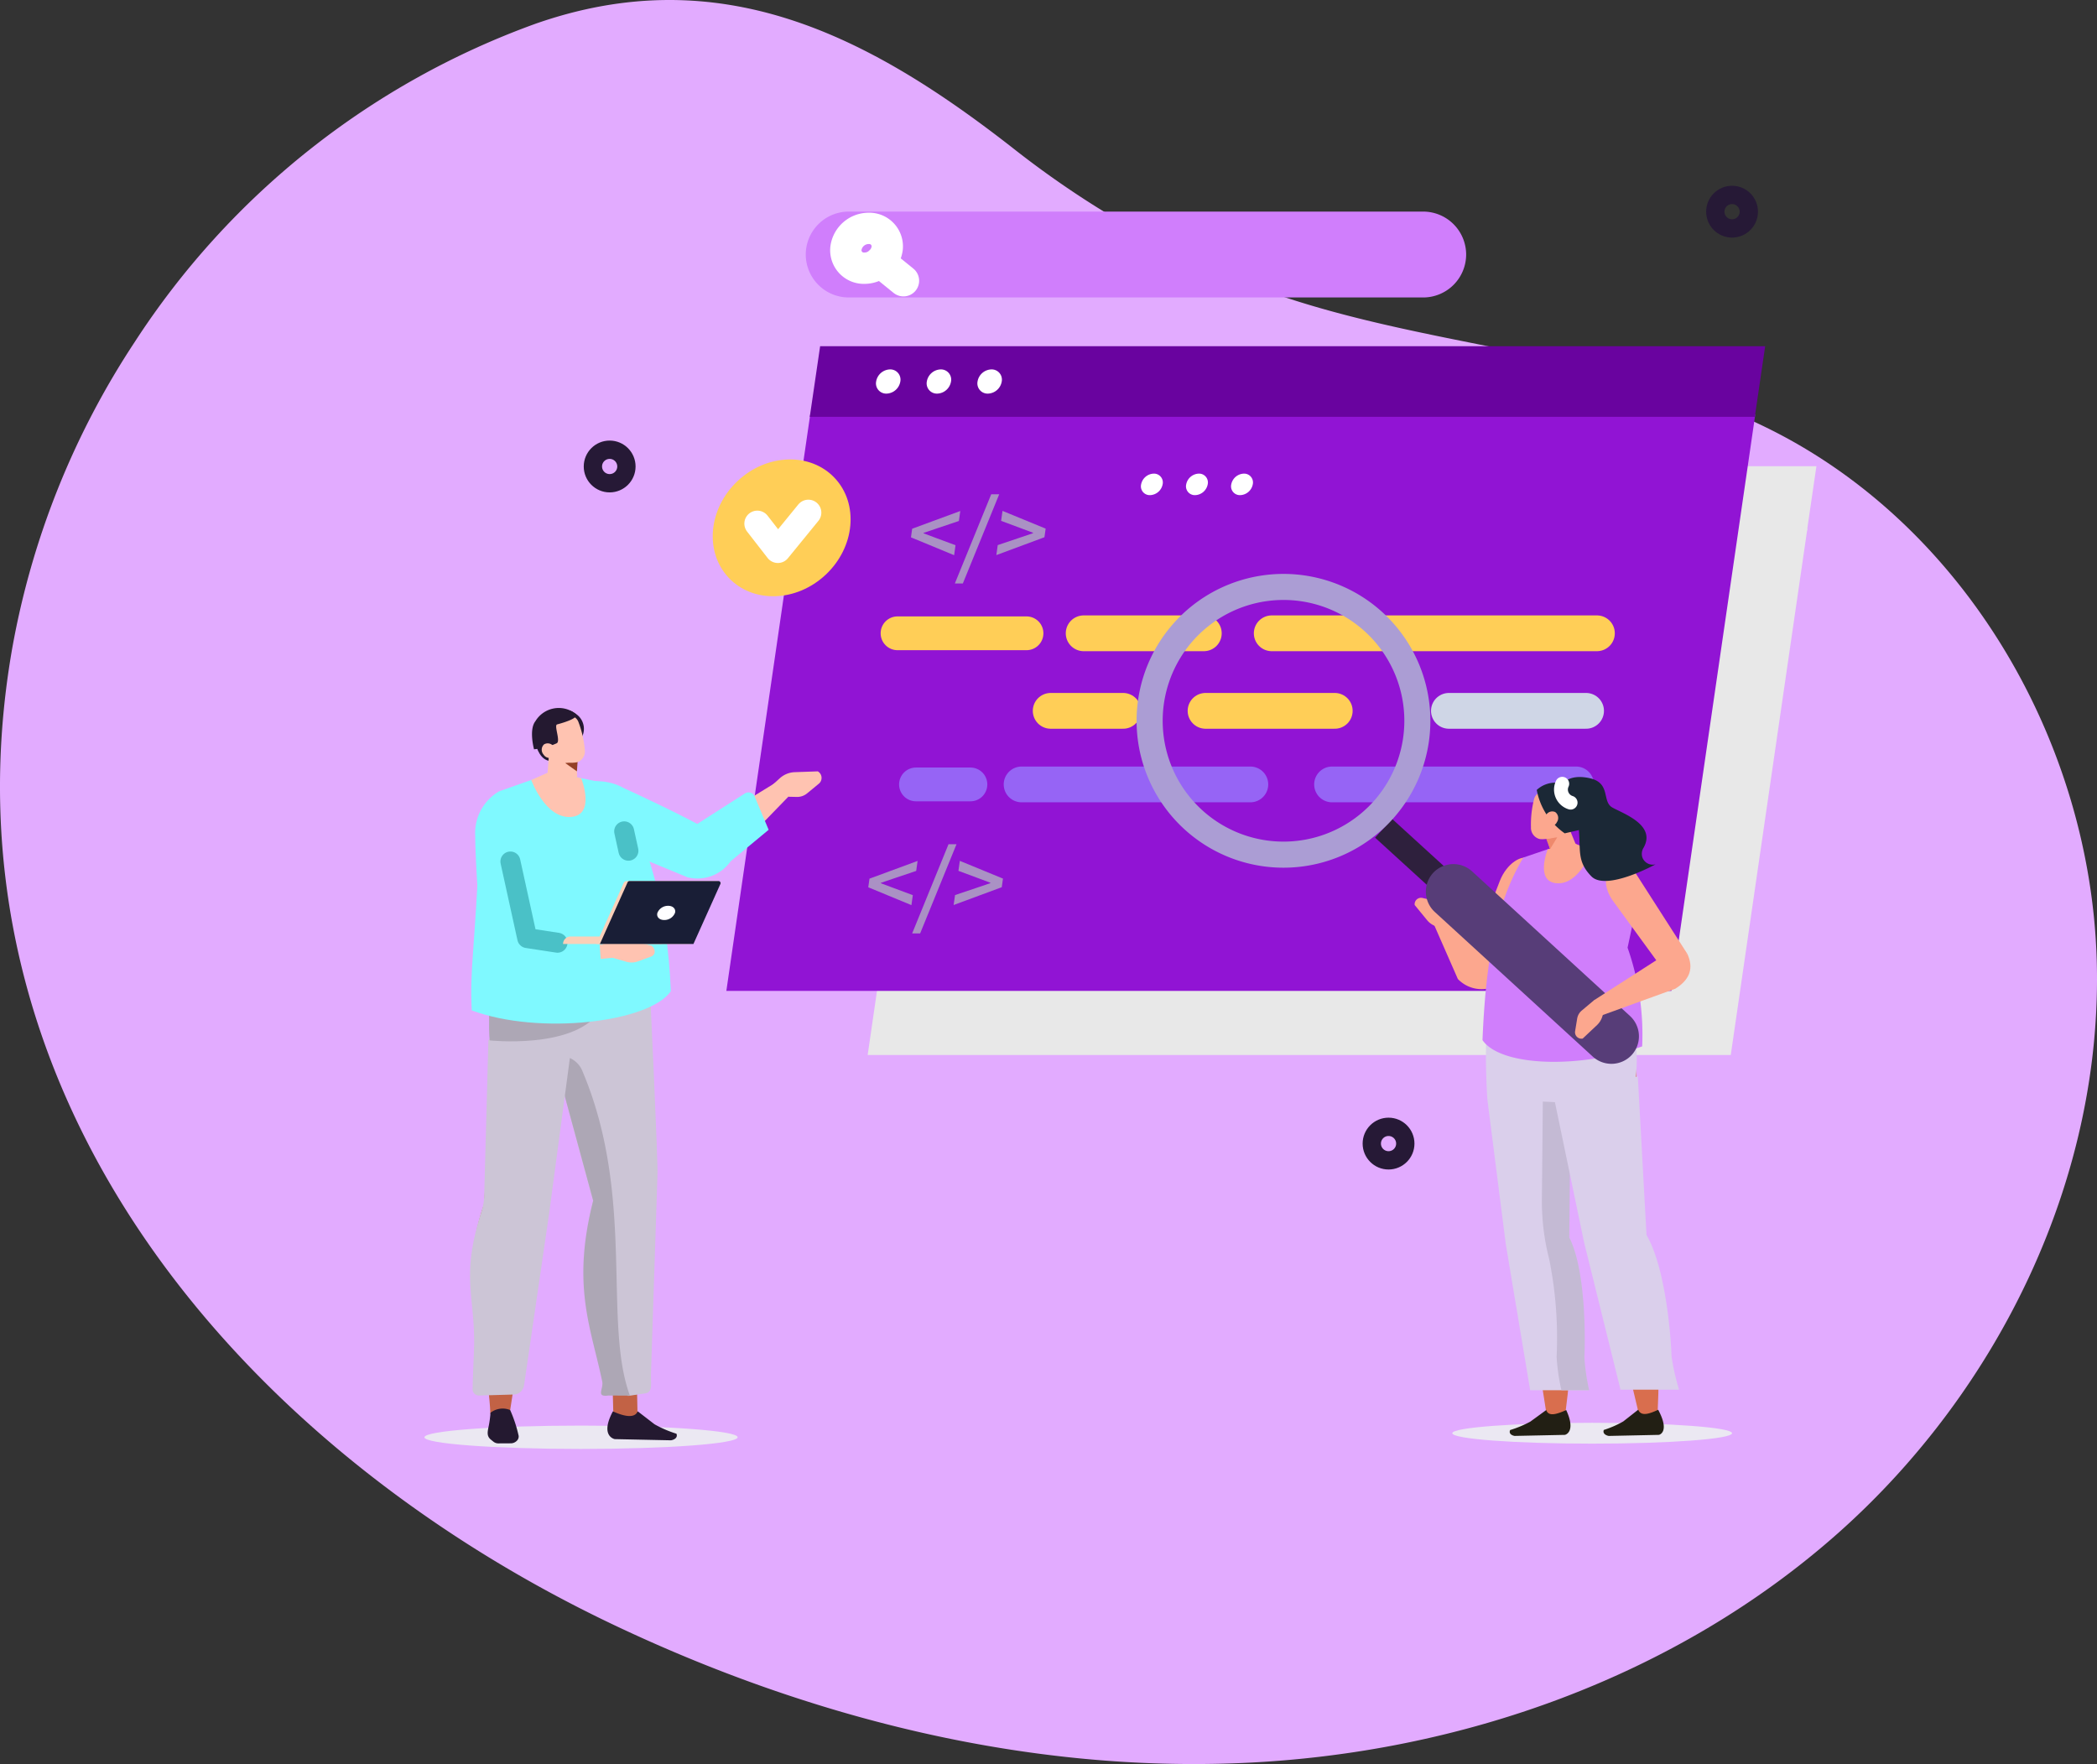 <svg xmlns="http://www.w3.org/2000/svg" xmlns:xlink="http://www.w3.org/1999/xlink" width="210" height="176.66" viewBox="0 0 210 176.66"><rect x="0" y="0" width="210" height="176.66" fill="#333333" stroke="none"/><defs><clipPath id="a"><rect width="210" height="176.66" fill="#e2abff"/></clipPath></defs><g transform="translate(-222.5 -10418.888)"><g transform="translate(222.5 10418.888)"><g clip-path="url(#a)"><path d="M13.466,34.287A81.737,81.737,0,0,0,1.221,64.941c-7.746,44.216,22.43,79.838,60.283,97.8,19.612,9.308,41.3,14.764,62.986,13.807s43.343-8.606,59.579-23.016,26.579-35.8,25.9-57.5-13.079-43.092-32.447-52.9c-16.753-8.482-36.731-8.067-54.06-15.3A95.447,95.447,0,0,1,101.394,14.8C86.96,3.522,72.12-4.1,53.623,2.38A80.381,80.381,0,0,0,13.466,34.287" transform="translate(0 0)" fill="#e2abff"/></g></g><g transform="translate(-610.452 10272.958)"><g transform="translate(919.845 192.618)"><path d="M1195.933,473.682H1109.5l7.675-52.721h86.431Z" transform="translate(-1109.502 -414.721)" fill="#e8e8e8"/><path d="M1232.247,397.729h-86.431l.946-6.455h86.431Z" transform="translate(-1138.184 -391.274)" fill="#e8e8e8"/><g transform="translate(13.687 2.121)"><path d="M1176.848,402.471a1.324,1.324,0,0,1-1.267,1.107.935.935,0,0,1-.946-1.107,1.324,1.324,0,0,1,1.267-1.107A.935.935,0,0,1,1176.848,402.471Z" transform="translate(-1174.624 -401.364)" fill="#e8e8e8"/><path d="M1198.911,402.471a1.324,1.324,0,0,1-1.267,1.107.935.935,0,0,1-.946-1.107,1.324,1.324,0,0,1,1.267-1.107A.935.935,0,0,1,1198.911,402.471Z" transform="translate(-1192.049 -401.364)" fill="#e8e8e8"/><path d="M1220.975,402.471a1.324,1.324,0,0,1-1.267,1.107.935.935,0,0,1-.946-1.107,1.324,1.324,0,0,1,1.267-1.107A.935.935,0,0,1,1220.975,402.471Z" transform="translate(-1209.475 -401.364)" fill="#e8e8e8"/></g></g><g transform="translate(905.69 180.602)"><path d="M1114.338,400.306H1019.7l8.4-57.728h94.639Z" transform="translate(-1019.699 -335.746)" fill="#9114d4"/><path d="M1154.1,317.14h-94.639l1.036-7.068h94.639Z" transform="translate(-1051.105 -310.072)" fill="#69039f"/><g transform="translate(14.987 2.322)"><path d="M1093.442,322.333a1.449,1.449,0,0,1-1.387,1.212,1.024,1.024,0,0,1-1.036-1.212,1.449,1.449,0,0,1,1.387-1.212A1.024,1.024,0,0,1,1093.442,322.333Z" transform="translate(-1091.005 -321.121)" fill="#fff"/><path d="M1117.6,322.333a1.449,1.449,0,0,1-1.387,1.212,1.024,1.024,0,0,1-1.036-1.212,1.449,1.449,0,0,1,1.387-1.212A1.024,1.024,0,0,1,1117.6,322.333Z" transform="translate(-1110.087 -321.121)" fill="#fff"/><path d="M1141.759,322.333a1.449,1.449,0,0,1-1.387,1.212,1.024,1.024,0,0,1-1.036-1.212,1.449,1.449,0,0,1,1.387-1.212A1.024,1.024,0,0,1,1141.759,322.333Z" transform="translate(-1129.167 -321.121)" fill="#fff"/></g></g><g transform="translate(924.178 195.429)"><path d="M1107.662,391.224l.121-.863,4.818-1.776-.139,1-2.079.7-1.455.493-.006.041,1.318.493,1.884.7-.139,1Z" transform="translate(-1107.662 -386.911)" fill="#aa91c4"/><path d="M1132.215,380.622h.8l-3.642,8.933h-.8Z" transform="translate(-1124.178 -380.622)" fill="#aa91c4"/><path d="M1148.486,392l2.079-.7,1.455-.493.006-.041-1.317-.493-1.884-.7.139-1,4.321,1.776-.121.863L1148.347,393Z" transform="translate(-1139.796 -386.911)" fill="#aa91c4"/></g><g transform="translate(919.903 230.472)"><path d="M1087.319,557.956l.121-.863,4.818-1.776-.139,1-2.079.7-1.455.493-.006.041,1.317.493,1.884.7-.139,1Z" transform="translate(-1087.319 -553.643)" fill="#aa91c4"/><path d="M1111.872,547.353h.8l-3.642,8.933h-.8Z" transform="translate(-1103.835 -547.353)" fill="#aa91c4"/><path d="M1128.144,558.736l2.079-.7,1.455-.493.006-.041-1.317-.493-1.884-.7.139-1,4.321,1.776-.121.863L1128,559.732Z" transform="translate(-1119.453 -553.643)" fill="#aa91c4"/></g><line x2="32.566" transform="translate(960.307 209.35)" fill="none" stroke="#ffce57" stroke-linecap="round" stroke-linejoin="round" stroke-width="3.583"/><line x2="12.033" transform="translate(941.473 209.35)" fill="none" stroke="#ffce57" stroke-linecap="round" stroke-linejoin="round" stroke-width="3.583"/><line x2="22.907" transform="translate(935.258 224.484)" fill="none" stroke="#9664f5" stroke-linecap="round" stroke-linejoin="round" stroke-width="3.583"/><line x2="5.451" transform="translate(924.681 224.484)" fill="none" stroke="#9664f5" stroke-linecap="round" stroke-linejoin="round" stroke-width="3.385"/><line x2="24.434" transform="translate(966.348 224.484)" fill="none" stroke="#9664f5" stroke-linecap="round" stroke-linejoin="round" stroke-width="3.583"/><line x2="12.937" transform="translate(953.68 217.116)" fill="none" stroke="#ffce57" stroke-linecap="round" stroke-linejoin="round" stroke-width="3.583"/><line x2="7.253" transform="translate(938.172 217.116)" fill="none" stroke="#ffce57" stroke-linecap="round" stroke-linejoin="round" stroke-width="3.583"/><line x2="13.736" transform="translate(978.05 217.116)" fill="none" stroke="#cfd6e6" stroke-linecap="round" stroke-linejoin="round" stroke-width="3.583"/><line x2="12.915" transform="translate(922.834 209.35)" fill="none" stroke="#ffce57" stroke-linecap="round" stroke-linejoin="round" stroke-width="3.385"/><circle cx="1.678" cy="1.678" r="1.678" transform="translate(892.327 190.967)" fill="none" stroke="#261936" stroke-linecap="round" stroke-linejoin="round" stroke-width="1.834"/><circle cx="1.678" cy="1.678" r="1.678" transform="translate(1004.728 165.45)" fill="none" stroke="#261936" stroke-linecap="round" stroke-linejoin="round" stroke-width="1.834"/><circle cx="1.678" cy="1.678" r="1.678" transform="translate(970.327 258.774)" fill="none" stroke="#261936" stroke-linecap="round" stroke-linejoin="round" stroke-width="1.834"/><g transform="translate(901.509 189.108)"><ellipse cx="7.287" cy="6.437" rx="7.287" ry="6.437" transform="matrix(0.729, -0.685, 0.685, 0.729, 0, 9.981)" fill="#ffce57"/><path d="M1034.452,390.466l2.058,2.647,3.055-3.744" transform="translate(-1027.169 -381.209)" fill="none" stroke="#fff" stroke-linecap="round" stroke-linejoin="round" stroke-width="2.597"/></g><g transform="translate(947.211 193.361)"><path d="M1219.418,371.859a1.332,1.332,0,0,1-1.261,1.077.884.884,0,0,1-.893-1.077,1.331,1.331,0,0,1,1.261-1.077A.884.884,0,0,1,1219.418,371.859Z" transform="translate(-1217.248 -370.782)" fill="#fff"/><path d="M1240.893,371.859a1.331,1.331,0,0,1-1.261,1.077.884.884,0,0,1-.893-1.077,1.331,1.331,0,0,1,1.261-1.077A.884.884,0,0,1,1240.893,371.859Z" transform="translate(-1234.209 -370.782)" fill="#fff"/><path d="M1262.367,371.859a1.332,1.332,0,0,1-1.261,1.077.884.884,0,0,1-.893-1.077,1.331,1.331,0,0,1,1.261-1.077A.884.884,0,0,1,1262.367,371.859Z" transform="translate(-1251.17 -370.782)" fill="#fff"/></g><path d="M1119.394,254.557H1061.86a4.308,4.308,0,0,1-4.3-4.3h0a4.308,4.308,0,0,1,4.3-4.3h57.533a4.308,4.308,0,0,1,4.3,4.3h0A4.308,4.308,0,0,1,1119.394,254.557Z" transform="translate(-143.916 -78.838)" fill="#d07efc"/><g transform="translate(917.656 168.801)"><path d="M1080.773,255.92a2.3,2.3,0,0,1-2.271,1.993,1.8,1.8,0,0,1-1.86-1.993,2.3,2.3,0,0,1,2.271-1.994A1.8,1.8,0,0,1,1080.773,255.92Z" transform="translate(-1076.632 -253.926)" fill="none" stroke="#fff" stroke-linecap="round" stroke-linejoin="round" stroke-width="3.137"/><line x1="2.331" y1="1.89" transform="translate(3.442 3.354)" fill="none" stroke="#fff" stroke-linecap="round" stroke-linejoin="round" stroke-width="3.137"/></g><g transform="translate(946.774 203.403)"><path d="M1362.766,588.462a3.3,3.3,0,0,1-3.742-.725l-2.451-5.587,1.575-.755,4.207,4.989Z" transform="translate(-1326.853 -547.171)" fill="#fca78e" fill-rule="evenodd"/><path d="M1351.4,574.978l-.937-1.284a1.328,1.328,0,0,0-.77-.51l-1.253-.293a.642.642,0,0,0-.783.708h0l1.269,1.547a2,2,0,0,0,1.188.67l.807.149Z" transform="translate(-1319.808 -540.44)" fill="#fca78e"/><path d="M1376.918,564.421c-.886.147-1.183-1.328-.818-2.148l2.443-6.3c.666-1.678,2.164-2.715,3.149-2.18h0c.388.211.44.892.116,1.531l-3.752,10.316Z" transform="translate(-1342.156 -525.257)" fill="#fca78e" fill-rule="evenodd"/><path d="M1365.592,824.074c0,.576,6.272,1.044,14.008,1.044s14.009-.467,14.009-1.044-6.272-1.043-14.009-1.043S1365.592,823.5,1365.592,824.074Z" transform="translate(-1333.977 -738.021)" fill="#ebe8f2" fill-rule="evenodd"/><path d="M1392.163,688.22s1.9-12.676-.552-17.691l1.336-17.2-8.014.553,5.4,34.434Z" transform="translate(-1349.253 -603.989)" fill="#d96e4e" fill-rule="evenodd"/><path d="M1396.609,816.95l-1.591,1.159a10.9,10.9,0,0,1-2.019.843h0c-.17.356.163.543.444.59l5.036-.105s1.163-.241.131-2.483C1397.694,817.357,1396.848,817.647,1396.609,816.95Z" transform="translate(-1355.587 -733.218)" fill="#221f14" fill-rule="evenodd"/><path d="M1382.28,667.038l1.854,14.562,2.439,14.6h5.865a20.607,20.607,0,0,1-.483-3.344c.065-.805.278-8.445-1.51-11.959l.142-14.313Z" transform="translate(-1347.158 -614.454)" fill="#dacfeb" fill-rule="evenodd"/><path d="M1411.005,680.9l.142-14.313-2.784.153-.1,10.482a23.239,23.239,0,0,0,.73,5.845,39.741,39.741,0,0,1,.744,9.794,20.621,20.621,0,0,0,.483,3.344H1413a20.621,20.621,0,0,1-.483-3.344C1412.58,692.05,1412.793,684.411,1411.005,680.9Z" transform="translate(-1367.676 -614.454)" fill="#c4bad4" fill-rule="evenodd"/><path d="M1425.454,686.526s.842-12.828-2.023-17.9l-.093-17.4-7.969.559,8.264,34.847Z" transform="translate(-1373.292 -602.321)" fill="#d96e4e" fill-rule="evenodd"/><path d="M1441.111,816.8l-1.495,1.173a9.923,9.923,0,0,1-1.949.853h0c-.141.36.208.549.493.6l5.027-.107s1.143-.244-.075-2.513C1442.229,817.214,1441.408,817.508,1441.111,816.8Z" transform="translate(-1390.878 -733.101)" fill="#221f14" fill-rule="evenodd"/><path d="M1413.779,659.854l3.065,14.737,3.653,14.774h5.865a22.08,22.08,0,0,1-.761-3.384c0-.815-.424-8.546-2.5-12.1L1422.231,658Z" transform="translate(-1372.037 -607.675)" fill="#dacfeb" fill-rule="evenodd"/><path d="M1393.777,612.789l-10.954.835c-1.782.654-1.07,10.927-1.07,10.927l7.2.334c3.346-.07,7.3,2.555,7.721-3.021C1397.152,615.489,1393.777,612.789,1393.777,612.789Z" transform="translate(-1346.63 -571.967)" fill="#dacfeb" fill-rule="evenodd"/><path d="M1384.068,549.721l2.438-.832,3.3-.224,4.192,1.462a3.082,3.082,0,0,1,1.528,3.825l-1.026,4.8a26.2,26.2,0,0,1,1.463,9.882c-5.945,2.207-14.116,2.1-15.992-.628C1380.285,560.549,1381.173,554.52,1384.068,549.721Z" transform="translate(-1345.332 -521.32)" fill="#d07efc" fill-rule="evenodd"/><path d="M1409.619,547.6s-1.318,3.263.922,3.406,3.466-3.248,3.466-3.248l-1.636-.727Z" transform="translate(-1368.446 -520.026)" fill="#fca78e"/><path d="M1444.38,566.961l-4.839-6.636c-1.187-1.584-.969-3.39.458-3.8h0a1.7,1.7,0,0,1,1.718.894l5.2,8.112Z" transform="translate(-1391.778 -527.503)" fill="#fca78e" fill-rule="evenodd"/><rect width="2.537" height="10.457" transform="matrix(0.674, -0.739, 0.739, 0.674, 23.884, 26.413)" fill="#2e203d"/><path d="M1373.628,575.922h0a2.77,2.77,0,0,1-3.9.172L1353.9,561.605a2.77,2.77,0,0,1-.172-3.9h0a2.77,2.77,0,0,1,3.9-.172l15.822,14.489A2.77,2.77,0,0,1,1373.628,575.922Z" transform="translate(-1324.04 -527.753)" fill="#573d78"/><path d="M1219.033,423.336a14.71,14.71,0,1,0,20.783-.914A14.71,14.71,0,0,0,1219.033,423.336Zm19.773,18.107a12.1,12.1,0,1,1-.752-17.1A12.1,12.1,0,0,1,1238.807,441.443Z" transform="translate(-1215.172 -418.56)" fill="#ab9dd4"/><path d="M1442.182,599.513c.653,1.4.315,2.573-1.205,3.511L1432.771,606l.061-1.817,6.3-4.044Z" transform="translate(-1387.037 -561.481)" fill="#fca78e" fill-rule="evenodd"/><path d="M1425.959,621.745l-1.217,1.023a1.327,1.327,0,0,0-.457.8l-.207,1.27a.642.642,0,0,0,.76.733h0l1.458-1.372a2,2,0,0,0,.588-1.231l.094-.814Z" transform="translate(-1380.164 -579.04)" fill="#fca78e"/><g transform="translate(39.494 20.34)"><path d="M1409.422,533.408l.929,3.167a1.1,1.1,0,0,0,.8.764,1.083,1.083,0,0,0,1.051-.331l.251-.279a1.422,1.422,0,0,0,.256-1.488l-1.5-3.654-1.8,1.822Z" transform="translate(-1408.089 -528.171)" fill="#fca78e" fill-rule="evenodd"/><path d="M1410.362,544.213l.384,1.016.717-1.185Z" transform="translate(-1408.831 -538.01)" fill="#ee896d" fill-rule="evenodd"/><path d="M1407.049,523.652a.958.958,0,0,0-.769-1.11l-1.794-.319a1.009,1.009,0,0,0-1.1.777,10.355,10.355,0,0,0-.306,2.807,1.16,1.16,0,0,0,.845,1.163c.55.1,2.291-.139,2.623-1.105a13.942,13.942,0,0,0,.5-2.213Z" transform="translate(-1403.081 -520.765)" fill="#fca78e" fill-rule="evenodd"/><path d="M1411.057,522.506s-.427-2.681-1.2-3.455a2.741,2.741,0,0,0-4.027-.337,6.822,6.822,0,0,0,2.8,4.347Z" transform="translate(-1405.251 -517.422)" fill="#1b2836" fill-rule="evenodd"/><path d="M1410.788,532.763a.717.717,0,0,1-.947.357.734.734,0,0,1-.17-1.007.717.717,0,0,1,.947-.357A.734.734,0,0,1,1410.788,532.763Z" transform="translate(-1408.19 -528.247)" fill="#fca78e" fill-rule="evenodd"/><path d="M1425.366,523.359a1.152,1.152,0,0,1,.124-.932c1.317-2.306-2.1-3.451-3.129-4.041-1.072-.616-.1-2.468-2.295-2.939s-2.756.714-2.86.692a10.16,10.16,0,0,0,.487,2.018s1.093.222,1.309,2.338-.22,3.276,1.269,4.791,6.427-1.206,6.427-1.206A1.108,1.108,0,0,1,1425.366,523.359Z" transform="translate(-1414.219 -515.337)" fill="#1b2836" fill-rule="evenodd"/><path d="M1417.506,518.547a1.372,1.372,0,0,0,.836,1.892" transform="translate(-1414.373 -517.872)" fill="none" stroke="#fff" stroke-linecap="round" stroke-linejoin="round" stroke-width="1.387"/></g></g><g transform="translate(875.452 216.819)"><path d="M1008.5,523.918c1.717,1,2.167,1.069,3.693.156l4.858-5.005-1.1-1.521-6.144,3.769Z" transform="translate(-980.618 -510.158)" fill="#ffc3b1" fill-rule="evenodd"/><path d="M995.681,531.168a4.084,4.084,0,0,0,4.306-1.614l3.8-3.147-1.4-3.333a.672.672,0,0,0-.983-.306l-7.22,4.626Z" transform="translate(-969.313 -514.197)" fill="#7ff9ff" fill-rule="evenodd"/><path d="M907.2,825.533c-.019.645-7.057,1.168-15.72,1.168s-15.669-.523-15.65-1.168,7.057-1.168,15.72-1.168S907.216,824.888,907.2,825.533Z" transform="translate(-875.827 -752.49)" fill="#ebe8f2" fill-rule="evenodd"/><path d="M965.569,808.082c1.1,1.4,1.969,1.761,2.427.219l-.062-3-2.439.034Z" transform="translate(-946.649 -737.433)" fill="#c26245" fill-rule="evenodd"/><path d="M937.183,602.953c3.891,5,4.3,1.968,4.3,1.968s.895,18.861.79,19.486l-.651,19.937c-.031.94.222,1.789-.6,1.893l-1.7.251c-.99-5.894-5.855-10.331-3.493-19.55l-3.917-14.418C926.546,601.8,937.183,602.953,937.183,602.953Z" transform="translate(-918.933 -577.585)" fill="#ccc5d6" fill-rule="evenodd"/><path d="M945.214,682.259l-2.148-.013c-1.3.184-.473-.673-.624-1.4-1.118-5.38-3.092-9.572-.905-18.109l-3.917-14.418h0a2.409,2.409,0,0,1,2.863,1.5C945.77,662.343,942.5,674.867,945.214,682.259Z" transform="translate(-924.633 -613.384)" fill="#ada7b5" fill-rule="evenodd"/><path d="M908.3,611.763l-3.006,23.428-3.043,19.7-1.982.4c-.272-7.1-3.607-12.411-.642-21.005l1.138-15.995,3.779-5.752Z" transform="translate(-893.661 -584.572)" fill="#c26245" fill-rule="evenodd"/><path d="M908.591,613.314,905.5,636.468,903,653.6a1.084,1.084,0,0,1-1.015.96l-3.483.1a.635.635,0,0,1-.663-.654c.029-1.509.155-3.832.156-4.713.009-4.752-1.307-6.7.731-13.035a5.631,5.631,0,0,0,.273-1.57l.423-15.6,4.471-5.335Z" transform="translate(-893.013 -585.797)" fill="#ccc5d6" fill-rule="evenodd"/><path d="M908.224,816.39a13.478,13.478,0,0,1,.85,2.583.6.6,0,0,1-.2.509.845.845,0,0,1-.568.238l-1.245.007a.777.777,0,0,1-.495-.157l-.268-.215c-.446-.359-.344-.783-.219-1.38a11,11,0,0,0,.176-1.314A1.966,1.966,0,0,1,908.224,816.39Z" transform="translate(-899.634 -746.071)" fill="#241930" fill-rule="evenodd"/><path d="M906.692,621.673s8.113.876,10.868-2.7l-10.889-2.4S906.555,620.761,906.692,621.673Z" transform="translate(-900.152 -588.373)" fill="#ada7b5" fill-rule="evenodd"/><path d="M966.056,817.556l1.686,1.3a11.294,11.294,0,0,0,2.192.943h0c.161.4-.227.608-.547.66l-5.63-.118s-1.529-.271-.189-2.78C964.561,818.012,965.731,818.337,966.056,817.556Z" transform="translate(-944.692 -747.112)" fill="#241930" fill-rule="evenodd"/><path d="M942.493,486.516a1.8,1.8,0,0,0-.592-2.593c-1.625-1.2-1.513,2.024-1.461,2.061S942.493,486.516,942.493,486.516Z" transform="translate(-926.84 -483.39)" fill="#241930" fill-rule="evenodd"/><path d="M929.124,492.419s.378,1.623,1.621,1.523.864-3.666.864-3.666Z" transform="translate(-917.922 -488.618)" fill="#241930" fill-rule="evenodd"/><path d="M937.23,498.046s.078,1.8.143,3.283a1.067,1.067,0,0,1-.588.975,1.374,1.374,0,0,1-1.248.02l-.37-.184a1.383,1.383,0,0,1-.812-1.324c.1-1.39.29-3.921.29-3.921l2.586,1.151Z" transform="translate(-922.051 -493.846)" fill="#ffc3b1" fill-rule="evenodd"/><path d="M944.176,507.787l-.074,1.019-1.169-.831Z" transform="translate(-928.828 -502.449)" fill="#943f25" fill-rule="evenodd"/><path d="M932.255,487.734a.953.953,0,0,1,.632-1.186l1.737-.522a1,1,0,0,1,1.174.642,10.3,10.3,0,0,1,.627,2.739,1.154,1.154,0,0,1-.7,1.248c-.533.16-2.281.127-2.721-.79a13.829,13.829,0,0,1-.749-2.131Z" transform="translate(-920.363 -485.232)" fill="#ffc3b1" fill-rule="evenodd"/><path d="M927.3,486.538s-.539-1.962.138-2.817a2.729,2.729,0,0,1,3.943-.8s.916.4-1.769,1.124c-.341.091.376,1.688-.045,1.89a7.135,7.135,0,0,1-2.267.6Z" transform="translate(-916.32 -482.389)" fill="#241930" fill-rule="evenodd"/><path d="M931.928,500.4a.714.714,0,0,0,.977.243.731.731,0,0,0,.052-1.016.714.714,0,0,0-.977-.243A.731.731,0,0,0,931.928,500.4Z" transform="translate(-919.997 -495.729)" fill="#ffc3b1" fill-rule="evenodd"/><path d="M959.758,521.655c-3.186-1.7-7.564-3.691-7.564-3.691-1.595-.921-4.294-.916-4.838.245h0c-.214.458.621,4.278,1.289,4.579l10.018,4.149c2.177-.71,2.308-.425,2.724-1.664A3.1,3.1,0,0,0,959.758,521.655Z" transform="translate(-932.295 -509.964)" fill="#7ff9ff" fill-rule="evenodd"/><path d="M912.6,514.756l-3.422-.715-3.119-.489-5.1,1.807c-.7,4.36-2.04,2.527-1.425,4.222l-.55.931c-.451,10.853-.983,12.539-.767,16.786,6.779,2.517,17.8,1.189,19.937-1.921C917.8,526.874,915.9,520.227,912.6,514.756Z" transform="translate(-893.474 -507.002)" fill="#7ff9ff" fill-rule="evenodd"/><path d="M931.742,513.442s1.5,3.721-1.051,3.884-3.952-3.7-3.952-3.7l1.865-.829Z" transform="translate(-916.039 -506.403)" fill="#ffc3b1"/><line x2="0.426" y2="1.94" transform="translate(20.006 12.364)" fill="none" stroke="#4ac1c7" stroke-linecap="round" stroke-linejoin="round" stroke-width="2"/><path d="M908.292,591.518c.493,1.6-1.24,1.973,1,2l11.4-1.193-1.529-1.233-9.686-1.124Z" transform="translate(-901.327 -567.358)" fill="#ffc3b1" fill-rule="evenodd"/><path d="M960.957,594.233l1.958.564a1.837,1.837,0,0,0,1.126-.015l1.358-.495c.473-.172.5-.735.059-1.09h0l-2.482-.6a2.655,2.655,0,0,0-1.634.125l-.838.353Z" transform="translate(-942.707 -569.379)" fill="#ffc3b1"/><path d="M1042.189,515.158l1.873.04a1.564,1.564,0,0,0,1.028-.357l1.171-.964a.756.756,0,0,0-.1-1.24h0l-2.357.083a2.356,2.356,0,0,0-1.477.634l-.716.649Z" transform="translate(-1006.764 -506.28)" fill="#ffc3b1"/><path d="M902.452,522.15a4.829,4.829,0,0,0-2.394,4.506c0,2.486.485,9.348.589,9.786s-.394,4.774,3.562,4.854a45.6,45.6,0,0,0,8.549-.637l-.279-3.607-7.555-.586s-.812-12.091-1.337-12.761S902.452,522.15,902.452,522.15Z" transform="translate(-894.965 -513.793)" fill="#7ff9ff" fill-rule="evenodd"/><path d="M916.809,555.6l1.685,7.671,3.033.463" transform="translate(-908.196 -540.216)" fill="none" stroke="#4ac1c7" stroke-linecap="round" stroke-linejoin="round" stroke-width="2" fill-rule="evenodd"/><g transform="translate(13.891 17.344)"><path d="M941.918,592.074H951.8v-.748h-9.139a.748.748,0,0,0-.748.748Z" transform="translate(-941.918 -585.774)" fill="#fad0b9" fill-rule="evenodd"/><path d="M957.717,571.212h9.368l2.827-6.3h-9.154a.331.331,0,0,0-.3.2Z" transform="translate(-954.396 -564.912)" fill="#fad0b9" fill-rule="evenodd"/><path d="M959.446,571.212h9.368l2.7-6.01a.206.206,0,0,0-.188-.29h-8.918a.206.206,0,0,0-.188.122Z" transform="translate(-955.762 -564.912)" fill="#191e36" fill-rule="evenodd"/><path d="M986.752,577.413c-.111.393.193.711.679.711a1.144,1.144,0,0,0,1.083-.711c.111-.393-.193-.711-.679-.711A1.144,1.144,0,0,0,986.752,577.413Z" transform="translate(-977.31 -574.224)" fill="#fff" fill-rule="evenodd"/></g></g></g></g></svg>